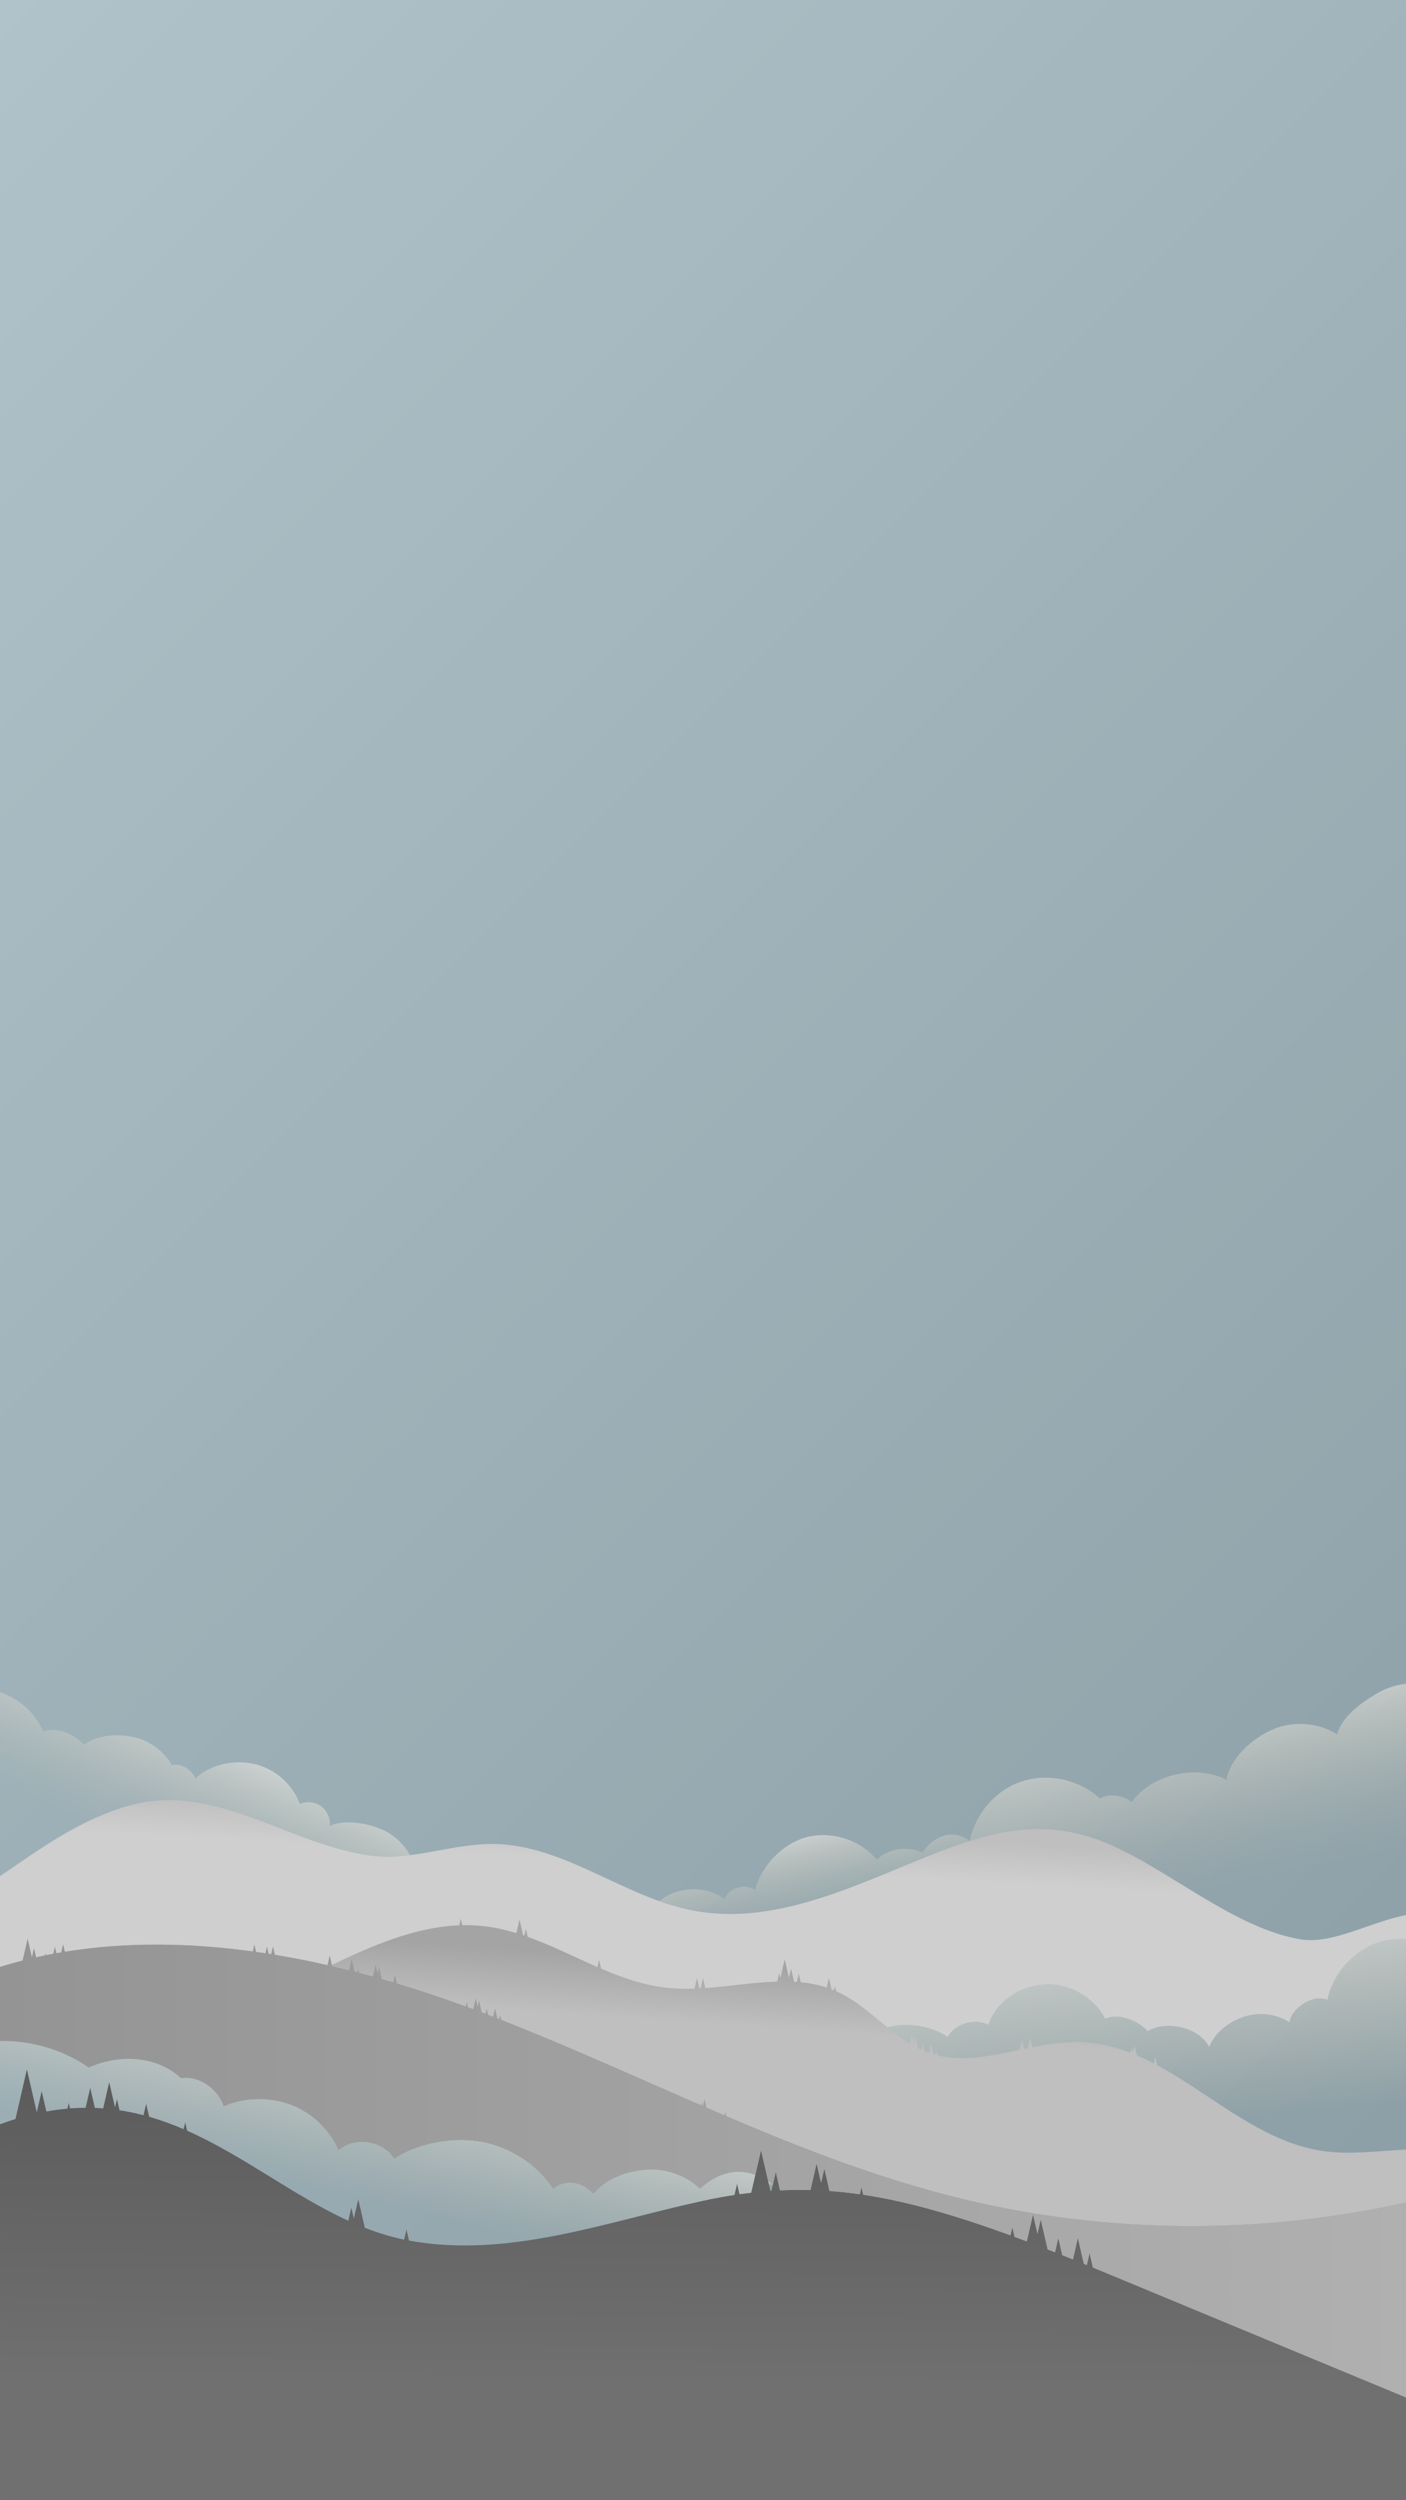 <?xml version="1.0" encoding="UTF-8"?>
<svg xmlns="http://www.w3.org/2000/svg" width="1080" height="1920" xmlns:xlink="http://www.w3.org/1999/xlink" viewBox="0 0 1080 1920">
  <rect x="0" y="0" width="1080" height="1920" fill="#333333" stroke="none"/>
  <defs>
    <linearGradient id="uuid-c1c9fc4b-d373-4354-8b36-90c5f00a04cc" x1="-210" y1="210" x2="1290" y2="1710" gradientUnits="userSpaceOnUse">
      <stop offset="0" stop-color="#97afb9"/>
      <stop offset="1" stop-color="#657d86"/>
    </linearGradient>
    <linearGradient id="uuid-5631baec-791c-4af2-83ca-a6dc5c9ca3b0" x1="541.245" y1="1592.69" x2="539.628" y2="1830.366" gradientUnits="userSpaceOnUse">
      <stop offset="0" stop-color="#5b5b5b"/>
      <stop offset="1" stop-color="#707070"/>
    </linearGradient>
    <linearGradient id="uuid-49f5c19c-68f0-4eec-9dbb-4f14fedb1e66" x1="673.134" y1="1515.075" x2="669.982" y2="1562.357" gradientUnits="userSpaceOnUse">
      <stop offset="0" stop-color="#a4a4a4"/>
      <stop offset="1" stop-color="#bfbfbf"/>
    </linearGradient>
    <linearGradient id="uuid-4f6ce72a-28eb-41af-bc32-508bfd6efdf6" x1="592.341" y1="1674.49" x2="591.392" y2="1678.336" gradientUnits="userSpaceOnUse">
      <stop offset="0" stop-color="#fffaf2"/>
      <stop offset=".01" stop-color="#fff9f1" stop-opacity=".988"/>
      <stop offset=".383" stop-color="#fff1dc" stop-opacity=".571"/>
      <stop offset=".682" stop-color="#ffebcd" stop-opacity=".264"/>
      <stop offset=".893" stop-color="#ffe7c4" stop-opacity=".073"/>
      <stop offset=".998" stop-color="#ffe6c1" stop-opacity="0"/>
    </linearGradient>
    <linearGradient id="uuid-25de79b2-57e3-4b6e-8634-8c42c73cc695" x1="299.028" y1="1582.984" x2="273.03" y2="1688.347" gradientUnits="userSpaceOnUse">
      <stop offset="0" stop-color="#fffaf2"/>
      <stop offset=".01" stop-color="#fff9f1" stop-opacity=".988"/>
      <stop offset=".383" stop-color="#fff1dc" stop-opacity=".571"/>
      <stop offset=".682" stop-color="#ffebcd" stop-opacity=".264"/>
      <stop offset=".893" stop-color="#ffe7c4" stop-opacity=".073"/>
      <stop offset=".998" stop-color="#ffe6c1" stop-opacity="0"/>
    </linearGradient>
    <linearGradient id="uuid-a6d6e9aa-5e7c-4b48-9bca-a426c9ce3ff1" x1="543.554" y1="1402.393" x2="541.789" y2="1433.457" gradientUnits="userSpaceOnUse">
      <stop offset="0" stop-color="#bfbfbf"/>
      <stop offset="1" stop-color="#cfcfcf"/>
    </linearGradient>
    <linearGradient id="uuid-d28b7a12-a8d1-4465-838a-b6834915f1e5" x1="0" y1="1665.02" x2="1080" y2="1665.02" gradientUnits="userSpaceOnUse">
      <stop offset="0" stop-color="#949494"/>
      <stop offset="1" stop-color="#b0b0b0"/>
    </linearGradient>
    <linearGradient id="uuid-17e60d76-1258-4d18-a037-a3638e6aa6da" x1="619.406" y1="1407.438" x2="633.935" y2="1476.171" gradientUnits="userSpaceOnUse">
      <stop offset="0" stop-color="#fffaf2"/>
      <stop offset=".127" stop-color="#fff6e8" stop-opacity=".808"/>
      <stop offset=".306" stop-color="#fff1dc" stop-opacity=".566"/>
      <stop offset=".477" stop-color="#ffedd2" stop-opacity=".364"/>
      <stop offset=".636" stop-color="#ffeacb" stop-opacity=".206"/>
      <stop offset=".781" stop-color="#ffe7c5" stop-opacity=".093"/>
      <stop offset=".906" stop-color="#ffe6c2" stop-opacity=".024"/>
      <stop offset=".998" stop-color="#ffe6c1" stop-opacity="0"/>
    </linearGradient>
    <linearGradient id="uuid-835e1c9b-af19-4c0a-911f-5163f58ee56f" x1="904.867" y1="1317.595" x2="933.616" y2="1453.6" xlink:href="#uuid-17e60d76-1258-4d18-a037-a3638e6aa6da"/>
    <linearGradient id="uuid-8d828cbc-3043-450b-aea4-abd03df861ad" x1="168.547" y1="1336.415" x2="128.644" y2="1428.498" xlink:href="#uuid-17e60d76-1258-4d18-a037-a3638e6aa6da"/>
    <linearGradient id="uuid-b4a7dacd-2445-427b-8f16-9b5b24977cc1" x1="877.059" y1="1485.323" x2="891.543" y2="1632.573" gradientUnits="userSpaceOnUse">
      <stop offset="0" stop-color="#fffaf2"/>
      <stop offset="1" stop-color="#ffe6c1" stop-opacity="0"/>
    </linearGradient>
  </defs>
  <g style="fill: none; isolation: isolate;">
    <g id="uuid-06886a18-b2ec-472b-a0a6-e2c72b03230c" data-name="Layer 1">
      <rect width="1080" height="1920" style="fill: url(#uuid-c1c9fc4b-d373-4354-8b36-90c5f00a04cc);"/>
      <rect width="1080" height="1920" style="fill: #fff; opacity: .24;"/>
    </g>
    <g id="uuid-3e2e0e9f-687d-414d-bb2e-82e7f265b135" data-name="Layer 3">
      <path d="m1071.004,1837.326c-61.258-25.419-122.501-50.837-183.744-76.242-10.022-4.155-20.03-8.309-30.038-12.464-5.874-2.438-11.787-4.874-17.716-7.306l-2.552-11.086-2.113,9.179c-.772-.315-1.541-.631-2.313-.946l-4.573-19.866-3.795,16.482c-2.729-1.099-5.453-2.202-8.192-3.292l-3.036-13.19-2.532,10.999c-1.89-.745-3.779-1.49-5.673-2.228l-5.286-22.959-2.523,10.957-3.419-14.85-4.768,20.711c-3.13-1.179-6.271-2.33-9.412-3.485l-1.706-7.409-1.439,6.251c-10.515-3.829-21.082-7.521-31.704-10.982-28.738-9.377-55.253-16.269-81.384-20.189l-1.363-5.919-1.273,5.528c-7.772-1.107-15.517-1.948-23.28-2.51l-3.961-17.207-2.523,10.957-3.419-14.85-4.693,20.384c-7.736-.205-15.519-.138-23.399.236l-3.262-14.171-3.351,14.556c-.264.018-.531.043-.795.061l-7.205-31.297-7.522,32.673c-2.988.344-5.991.723-9.018,1.151l-1.857-8.069-1.989,8.641c-7.897,1.204-15.937,2.681-24.175,4.473-75.24,16.374-148.755,44.133-224.669,30.759-.392-.069-.778-.153-1.169-.225l-1.942-8.437-1.778,7.722c-10.385-2.158-20.414-5.293-30.198-9.118l-5.034-21.869-3.42,14.857-1.936-8.408-2.31,10.033c-42.181-19.301-80.456-49.9-123.782-69.129l-1.497-6.504-1.224,5.319c-8.6-3.702-17.403-6.946-26.482-9.549l-2.293-9.959-2.022,8.783c-6.017-1.574-12.159-2.857-18.441-3.809l-1.969-8.553-1.472,6.394-4.474-19.433-4.643,20.168c-2.115-.16-4.244-.288-6.393-.367l-3.558-15.454-3.532,15.343c-3.934.022-7.93.19-11.984.499l-.969-4.21-1.008,4.377c-5.293.465-10.691,1.183-16.204,2.178l-3.598-15.631-3.755,16.313-7.596-32.992-8.777,38.123c-3.9,1.204-7.854,2.527-11.87,4.01v288.72h1080v-78.914c-3.01-1.267-6-2.52-8.996-3.76Z" style="fill: url(#uuid-5631baec-791c-4af2-83ca-a6dc5c9ca3b0); mix-blend-mode: multiply;"/>
      <path d="m1062.245,1651.872c-11.333.821-22.723,1.584-33.84,1.08-3.269-.144-6.523-.389-9.734-.778-14.674-1.786-28.397-6.422-41.587-12.658-7.978-3.773-15.739-8.122-23.4-12.773-21.816-13.248-42.739-28.987-64.8-40.824l-1.483-6.494-1.181,5.083c-4.234-2.203-8.525-4.248-12.873-6.106l-1.901-8.266-1.382,6.034-.922-3.989-.95,4.133c-12.485-4.81-25.474-7.891-39.312-8.194-11.909-.259-23.861,1.627-35.784,3.989l-1.814-7.862-1.973,8.626c-.878.173-1.757.36-2.635.533l-1.67-7.286-1.858,8.035c-21.442,4.522-42.653,9.115-63.086,4.176l-.907-3.917-.792,3.499c-.403-.115-.806-.23-1.195-.346l-1.887-8.165-1.613,7.056c-1.21-.418-2.376-.864-3.542-1.339l-1.31-5.717-1.08,4.68c-.85-.389-1.699-.792-2.534-1.21l-2.203-9.576-1.08,4.723-1.483-6.408-1.757,7.632c-1.57-.965-3.125-1.973-4.665-3.01l-.418-1.843-.302,1.339c-4.032-2.794-7.92-5.818-11.765-8.942-12.485-10.123-24.494-21.154-39.254-27.691l-.922-3.989-.763,3.283c-.619-.259-1.238-.518-1.872-.763l-1.987-8.626-1.685,7.315c-6.509-2.146-13.176-3.442-19.973-4.104l-1.512-6.552-1.454,6.307c-1.123-.072-2.246-.144-3.369-.187h1.238l-2.304-10.022-1.627,7.027-3.269-14.213-3.341,14.486-.907-3.974-1.526,6.624c-18.086.533-36.734,3.672-55.238,4.968l-1.771-7.675-1.814,7.906c-.331.014-.648.043-.965.058l-1.829-7.963-1.872,8.122c-7.042.245-14.04.13-20.952-.605-17.755-1.872-34.431-7.718-50.803-14.731l-1.555-6.725-1.267,5.515c-17.842-7.79-35.366-16.762-53.568-23.242l-1.411-6.12-1.195,5.198c-.302-.101-.619-.202-.921-.302l-2.779-12.082-2.39,10.426c-8.208-2.491-16.56-4.392-25.186-5.342-5.486-.619-10.944-.835-16.373-.72l-1.166-5.04-1.181,5.127c-33.941,1.325-66.773,15.552-97.819,30.427-.003.002-.006.003-.009.004l.233,1.014c4.357,1.01,8.704,2.065,13.043,3.151l1.959-8.509,2.195,9.535c.678.174,1.354.354,2.032.53l.663-2.879.75,3.256c3.576.934,7.149,1.88,10.71,2.861l2.048-8.895,1.473,6.397,1.087-4.721,2.1,9.123c2.97.846,5.945,1.68,8.902,2.557l1.282-5.567,1.476,6.41c17.918,5.38,35.596,11.302,52.913,17.654l.757-3.291.898,3.901c1.355.499,2.706,1.01,4.059,1.514l1.887-8.193,1.473,6.397,1.087-4.721,2.059,8.943c.952.36,1.9.73,2.85,1.093l.903-3.923,1.078,4.683c1.322.506,2.645,1.012,3.965,1.522l1.429-6.205,1.705,7.408c.496.193.99.391,1.485.585l.686-2.982.823,3.576c51.776,20.267,102.454,43.401,153.459,65.535l.445-1.932.543,2.361c.176.076.352.153.528.229l1.236-5.368,1.51,6.559c4.616,1.997,9.235,3.987,13.858,5.963l.576-2.5.7,3.041c57.569,24.571,115.788,47.233,176.711,62.418,7.071,1.759,14.155,3.422,21.284,4.959,74.289,16.18,151.257,20.835,227.102,14.047,32.688-2.923,65.156-7.965,97.109-15.128v-40.604c-5.875.288-11.808.72-17.755,1.152Z" style="fill: url(#uuid-49f5c19c-68f0-4eec-9dbb-4f14fedb1e66); mix-blend-mode: multiply;"/>
      <g>
        <path d="m590.042,1674.983l1.725,7.495c.264-.019.531-.043.795-.061l1.094-4.75c-1.158-.956-2.364-1.851-3.614-2.683Z" style="fill: url(#uuid-4f6ce72a-28eb-41af-bc32-508bfd6efdf6);"/>
        <path d="m20.646,1589.148l7.596,32.992,3.755-16.313,3.598,15.631c5.513-.994,10.911-1.713,16.204-2.178l1.008-4.377.969,4.21c4.054-.309,8.05-.477,11.984-.499l3.532-15.343,3.558,15.454c2.149.08,4.278.208,6.393.367l4.643-20.168,4.474,19.433,1.472-6.394,1.969,8.553c6.282.951,12.423,2.235,18.441,3.809l2.022-8.783,2.293,9.959c9.079,2.603,17.881,5.846,26.482,9.549l1.224-5.319,1.497,6.504c43.326,19.229,81.601,49.828,123.782,69.129l2.31-10.033,1.936,8.408,3.42-14.857,5.034,21.869c9.784,3.825,19.813,6.96,30.198,9.118l1.778-7.722,1.942,8.437c.391.072.777.156,1.169.225,75.915,13.374,149.429-14.386,224.67-30.759,8.239-1.792,16.278-3.268,24.175-4.473l1.989-8.641,1.857,8.068c3.028-.428,6.031-.807,9.018-1.151l3.171-13.774c-3.235-1.135-6.598-1.901-10.014-2.226-11.966-1.138-23.645,4.737-32.501,12.888-10.958-10.311-26.338-15.754-41.357-14.631-15.005,1.123-31.061,6.783-40.378,18.605-8.352-9.216-21.427-11.88-31.003-3.946-12.355-18.36-32.17-31.55-53.87-35.856-21.715-4.32-49.867.475-68.299,12.729-8.568-13.925-30.341-17.28-42.667-6.552-6.97-15.754-20.376-28.541-36.447-34.747-16.056-6.206-36.101-5.889-51.84,1.095-4.104-13.176-19.238-23.875-32.832-21.557-18.374-17.395-47.779-18.677-70.805-8.194-19.814-13.781-44.094-20.808-68.199-20.405v63.996c4.016-1.483,7.97-2.806,11.87-4.01l8.776-38.123Z" style="fill: url(#uuid-25de79b2-57e3-4b6e-8634-8c42c73cc695); opacity: .5;"/>
      </g>
      <g style="fill: none; mix-blend-mode: multiply;">
        <path d="m1080,1470.648c-26.654,4.954-56.333,22.651-80.856,18.634-50.573-8.265-100.541-53.035-147.269-73.109-53.266-22.867-96.552-8.424-150.163,13.723-53.597,22.147-110.534,47.938-167.976,37.512-54.144-9.821-99.864-50.904-154.987-51.379-31.594-.274-62.683,13.176-93.975,8.971-62.77-8.409-118.742-56.146-183.802-38.909-37.901,10.051-69.192,33.019-100.973,54.706v69.633c5.765-1.779,11.576-3.39,17.412-4.874l3.822-16.601,3.272,14.213,1.618-7.028,1.599,6.946c2.333-.523,4.67-1.021,7.012-1.499l.354-1.537.321,1.396c1.848-.373,3.7-.727,5.553-1.074l1.228-5.334,1.126,4.891c1.249-.226,2.502-.437,3.754-.65l1.407-6.114,1.303,5.659c47.107-7.693,95.877-6.899,144.411-.237l1.216-5.28,1.294,5.623c2.396.339,4.791.694,7.186,1.061l1.184-5.142,1.271,5.521c.666.105,1.332.217,1.998.323l1.345-5.844,1.45,6.297c10.932,1.804,21.841,3.881,32.704,6.221,2.584.556,5.157,1.164,7.736,1.748l1.7-7.384,1.886,8.194-.233-1.014c.003-.002.006-.003.009-.004,31.046-14.875,63.878-29.102,97.819-30.427l1.181-5.127,1.166,5.04c5.429-.115,10.886.101,16.373.72,8.626.95,16.978,2.851,25.186,5.342l2.39-10.426,2.779,12.082c.302.101.619.202.921.302l1.195-5.198,1.411,6.12c18.201,6.48,35.726,15.451,53.568,23.242l1.267-5.515,1.555,6.725c16.373,7.013,33.048,12.859,50.803,14.731,6.912.734,13.91.85,20.952.605l1.872-8.122,1.829,7.963c.317-.014.634-.043.965-.058l1.814-7.906,1.771,7.675c18.504-1.296,37.152-4.435,55.238-4.968l1.526-6.624.907,3.974,3.341-14.486,3.269,14.213,1.627-7.027,2.304,10.022h-1.238c1.123.043,2.246.115,3.369.187l1.454-6.307,1.512,6.552c6.797.662,13.464,1.958,19.973,4.104l1.685-7.315,1.987,8.626c.634.245,1.253.504,1.872.763l.763-3.283.922,3.989c14.759,6.537,26.768,17.567,39.252,27.689,15.691-3.827,32.975-1.505,46.501,7.416,5.328-10.267,21.038-14.76,31.205-9.245,6.149-18.072,23.487-29.577,42.523-31.003,19.037-1.426,38.448,9.403,47.218,26.366,9.778-4.983,25.272,1.253,32.616,9.403,14.688-8.582,39.528-2.923,47.29,12.197,4.349-11.304,15.163-19.354,26.654-23.198,11.505-3.845,24.682-2.289,34.963,4.133,1.8-11.347,18.778-21.946,29.189-17.093,2.03-11.088,8.366-21.946,16.877-30.312,5.342-5.27,11.563-9.547,18.087-12.297,7.977-3.341,16.746-4.666,25.357-4.046" style="fill: url(#uuid-a6d6e9aa-5e7c-4b48-9bca-a426c9ce3ff1);"/>
      </g>
      <path d="m139.004,1595.883c13.594-2.318,28.728,8.381,32.832,21.557,15.739-6.984,35.784-7.301,51.84-1.095,16.07,6.207,29.477,18.994,36.447,34.747,12.326-10.728,34.099-7.373,42.667,6.552,18.432-12.254,46.584-17.049,68.299-12.729,21.701,4.306,41.515,17.496,53.87,35.856,9.576-7.934,22.651-5.27,31.003,3.946,9.317-11.822,25.373-17.481,40.378-18.605,15.019-1.123,30.398,4.32,41.357,14.631,8.856-8.151,20.534-14.026,32.501-12.888,3.417.325,6.78,1.091,10.014,2.226l4.351-18.899,5.48,23.802c1.25.832,2.456,1.728,3.614,2.683l2.257-9.806,3.262,14.171c7.881-.374,15.663-.441,23.399-.236l4.693-20.384,3.419,14.85,2.523-10.958,3.962,17.207c7.763.561,15.508,1.403,23.28,2.51l1.273-5.528,1.363,5.919c26.131,3.92,52.646,10.812,81.384,20.189,10.622,3.461,21.189,7.152,31.704,10.982l1.439-6.251,1.706,7.409c3.141,1.154,6.282,2.306,9.412,3.485l4.768-20.711,3.418,14.85,2.523-10.957,5.286,22.959c1.894.739,3.784,1.484,5.673,2.228l2.532-10.999,3.037,13.19c2.739,1.09,5.463,2.193,8.192,3.292l3.795-16.482,4.573,19.866c.773.314,1.541.631,2.313.946l2.113-9.179,2.552,11.086c5.929,2.431,11.842,4.868,17.716,7.306,10.008,4.155,20.016,8.309,30.038,12.464,61.243,25.405,122.487,50.824,183.744,76.242,2.995,1.24,5.986,2.493,8.995,3.76v-149.762c-31.953,7.162-64.421,12.205-97.109,15.128-75.845,6.788-152.813,2.133-227.102-14.047-7.128-1.538-14.213-3.2-21.284-4.959-60.922-15.185-119.142-37.847-176.711-62.418l-.7-3.041-.576,2.5c-4.623-1.976-9.242-3.966-13.858-5.963l-1.51-6.559-1.236,5.368c-.176-.076-.352-.153-.528-.229l-.543-2.361-.445,1.932c-51.005-22.134-101.683-45.268-153.459-65.535l-.823-3.576-.686,2.982c-.495-.193-.989-.392-1.485-.585l-1.705-7.408-1.429,6.205c-1.321-.51-2.643-1.016-3.965-1.522l-1.078-4.683-.903,3.923c-.951-.362-1.898-.733-2.85-1.093l-2.059-8.943-1.087,4.721-1.473-6.397-1.887,8.193c-1.353-.504-2.704-1.015-4.059-1.514l-.898-3.901-.757,3.291c-17.317-6.352-34.995-12.274-52.913-17.654l-1.476-6.41-1.282,5.567c-2.958-.877-5.932-1.712-8.902-2.557l-2.1-9.123-1.087,4.721-1.473-6.397-2.048,8.895c-3.561-.982-7.134-1.928-10.71-2.861l-.75-3.256-.663,2.879c-.678-.176-1.354-.356-2.032-.53l-2.195-9.535-1.959,8.509c-4.339-1.087-8.686-2.141-13.043-3.151l-1.886-8.194-1.7,7.384c-2.578-.584-5.152-1.192-7.736-1.748-10.863-2.34-21.772-4.417-32.704-6.221l-1.45-6.297-1.345,5.844c-.666-.107-1.332-.218-1.998-.323l-1.271-5.521-1.184,5.142c-2.394-.367-4.79-.722-7.186-1.061l-1.294-5.623-1.216,5.28c-48.534-6.662-97.305-7.456-144.411.237l-1.303-5.659-1.407,6.114c-1.252.213-2.504.424-3.754.65l-1.126-4.891-1.228,5.334c-1.853.346-3.705.7-5.553,1.074l-.321-1.396-.354,1.537c-2.342.478-4.68.976-7.012,1.499l-1.599-6.946-1.618,7.028-3.272-14.213-3.822,16.601c-5.836,1.484-11.647,3.095-17.412,4.874v56.855c24.106-.403,48.385,6.624,68.199,20.405,23.026-10.483,52.431-9.202,70.805,8.194Z" style="fill: url(#uuid-d28b7a12-a8d1-4465-838a-b6834915f1e5); mix-blend-mode: multiply;"/>
      <g style="fill: none; opacity: .5;">
        <path d="m533.736,1467.408c57.442,10.425,114.379-15.365,167.976-37.512,15.026-6.207,29.241-11.809,43.093-16.154-11.962-9.736-28.372-4.104-36.281,9.14-10.814-5.703-26.323-3.341-35.035,5.242-12.514-14.976-33.754-22.046-52.747-17.582-18.993,4.478-36.173,22.061-40.694,41.04-6.927-5.962-20.707-1.829-23.587,6.84-14.342-10.954-36.194-9.772-50.025,1.504,8.911,3.176,17.981,5.793,27.301,7.484Z" style="fill: url(#uuid-17e60d76-1258-4d18-a037-a3638e6aa6da);"/>
        <path d="m1080,1293.065c-7.776.821-15.378,3.269-22.117,7.258-12.269,7.229-27.115,17.784-30.773,31.55-14.616-9.173-33.797-10.613-49.622-3.701-15.811,6.897-32.256,21.715-35.467,38.678-22.68-12.269-57.931-4.162-72.634,17.021-6.091-5.141-17.87-7.099-24.523-2.693-15.638-14.558-39.34-19.829-59.673-13.277-20.314,6.546-36.127,24.892-40.322,45.819,35.543-11.141,68.694-13.997,107.007,2.451,46.728,20.074,96.696,64.843,147.269,73.109,24.523,4.018,54.202-13.68,80.856-18.634v-177.583Z" style="fill: url(#uuid-835e1c9b-af19-4c0a-911f-5163f58ee56f);"/>
      </g>
      <path d="m284.774,1425c10.063,1.352,20.105.874,30.149-.382-4.753-8.656-12.382-15.738-21.451-19.651-11.448-4.925-28.887-8.05-40.205-2.808.648-5.702-1.973-11.664-6.61-15.048-4.622-3.384-11.088-4.104-16.329-1.771-5.558-15.106-19.051-27.015-34.718-30.658-15.667-3.643-33.984.101-45.619,11.203-1.584-6.494-11.635-12.37-18.043-10.454-6.279-10.93-17.381-18.979-29.722-21.571-12.355-2.578-27.504-1.584-37.656,5.918-8.338-8.251-20.304-13.925-31.406-10.137-5.99-14.256-18.591-25.229-33.164-30.269v141.424c31.781-21.686,63.072-44.654,100.973-54.706,65.059-17.237,121.032,30.499,183.802,38.909Z" style="fill: url(#uuid-8d828cbc-3043-450b-aea4-abd03df861ad); opacity: .5;"/>
      <path d="m1054.643,1493.153c-6.523,2.75-12.744,7.027-18.087,12.297-8.51,8.367-14.846,19.224-16.877,30.312-10.411-4.853-27.389,5.746-29.189,17.093-10.282-6.422-23.458-7.978-34.963-4.133-11.491,3.845-22.306,11.894-26.654,23.198-7.762-15.12-32.602-20.779-47.29-12.197-7.344-8.15-22.838-14.386-32.616-9.403-8.77-16.963-28.181-27.792-47.218-26.366-19.037,1.425-36.374,12.931-42.523,31.003-10.166-5.515-25.877-1.022-31.205,9.245-13.526-8.921-30.81-11.243-46.501-7.416.001.001.002.002.003.002,3.845,3.125,7.733,6.149,11.765,8.942l.302-1.339.418,1.843c1.541,1.037,3.096,2.045,4.665,3.01l1.757-7.632,1.483,6.408,1.08-4.723,2.203,9.576c.835.418,1.685.821,2.534,1.21l1.08-4.68,1.31,5.717c1.166.475,2.333.922,3.542,1.339l1.613-7.056,1.887,8.165c.389.115.792.231,1.195.346l.792-3.499.907,3.917c20.434,4.939,41.645.345,63.086-4.176l1.857-8.035,1.67,7.286c.878-.173,1.757-.36,2.635-.533l1.973-8.626,1.814,7.862c11.923-2.362,23.875-4.248,35.784-3.989,13.838.302,26.827,3.384,39.312,8.194l.95-4.133.922,3.989,1.382-6.034,1.901,8.266c4.349,1.858,8.64,3.902,12.873,6.106l1.181-5.083,1.483,6.494c22.061,11.837,42.984,27.576,64.8,40.824,7.661,4.651,15.422,9,23.4,12.773,13.19,6.235,26.914,10.872,41.587,12.658,3.211.389,6.466.633,9.734.778,11.117.504,22.507-.259,33.84-1.08,5.947-.432,11.88-.864,17.755-1.152v-161.613c-8.611-.619-17.38.706-25.357,4.046Z" style="fill: url(#uuid-b4a7dacd-2445-427b-8f16-9b5b24977cc1); opacity: .5;"/>
    </g>
  </g>
</svg>